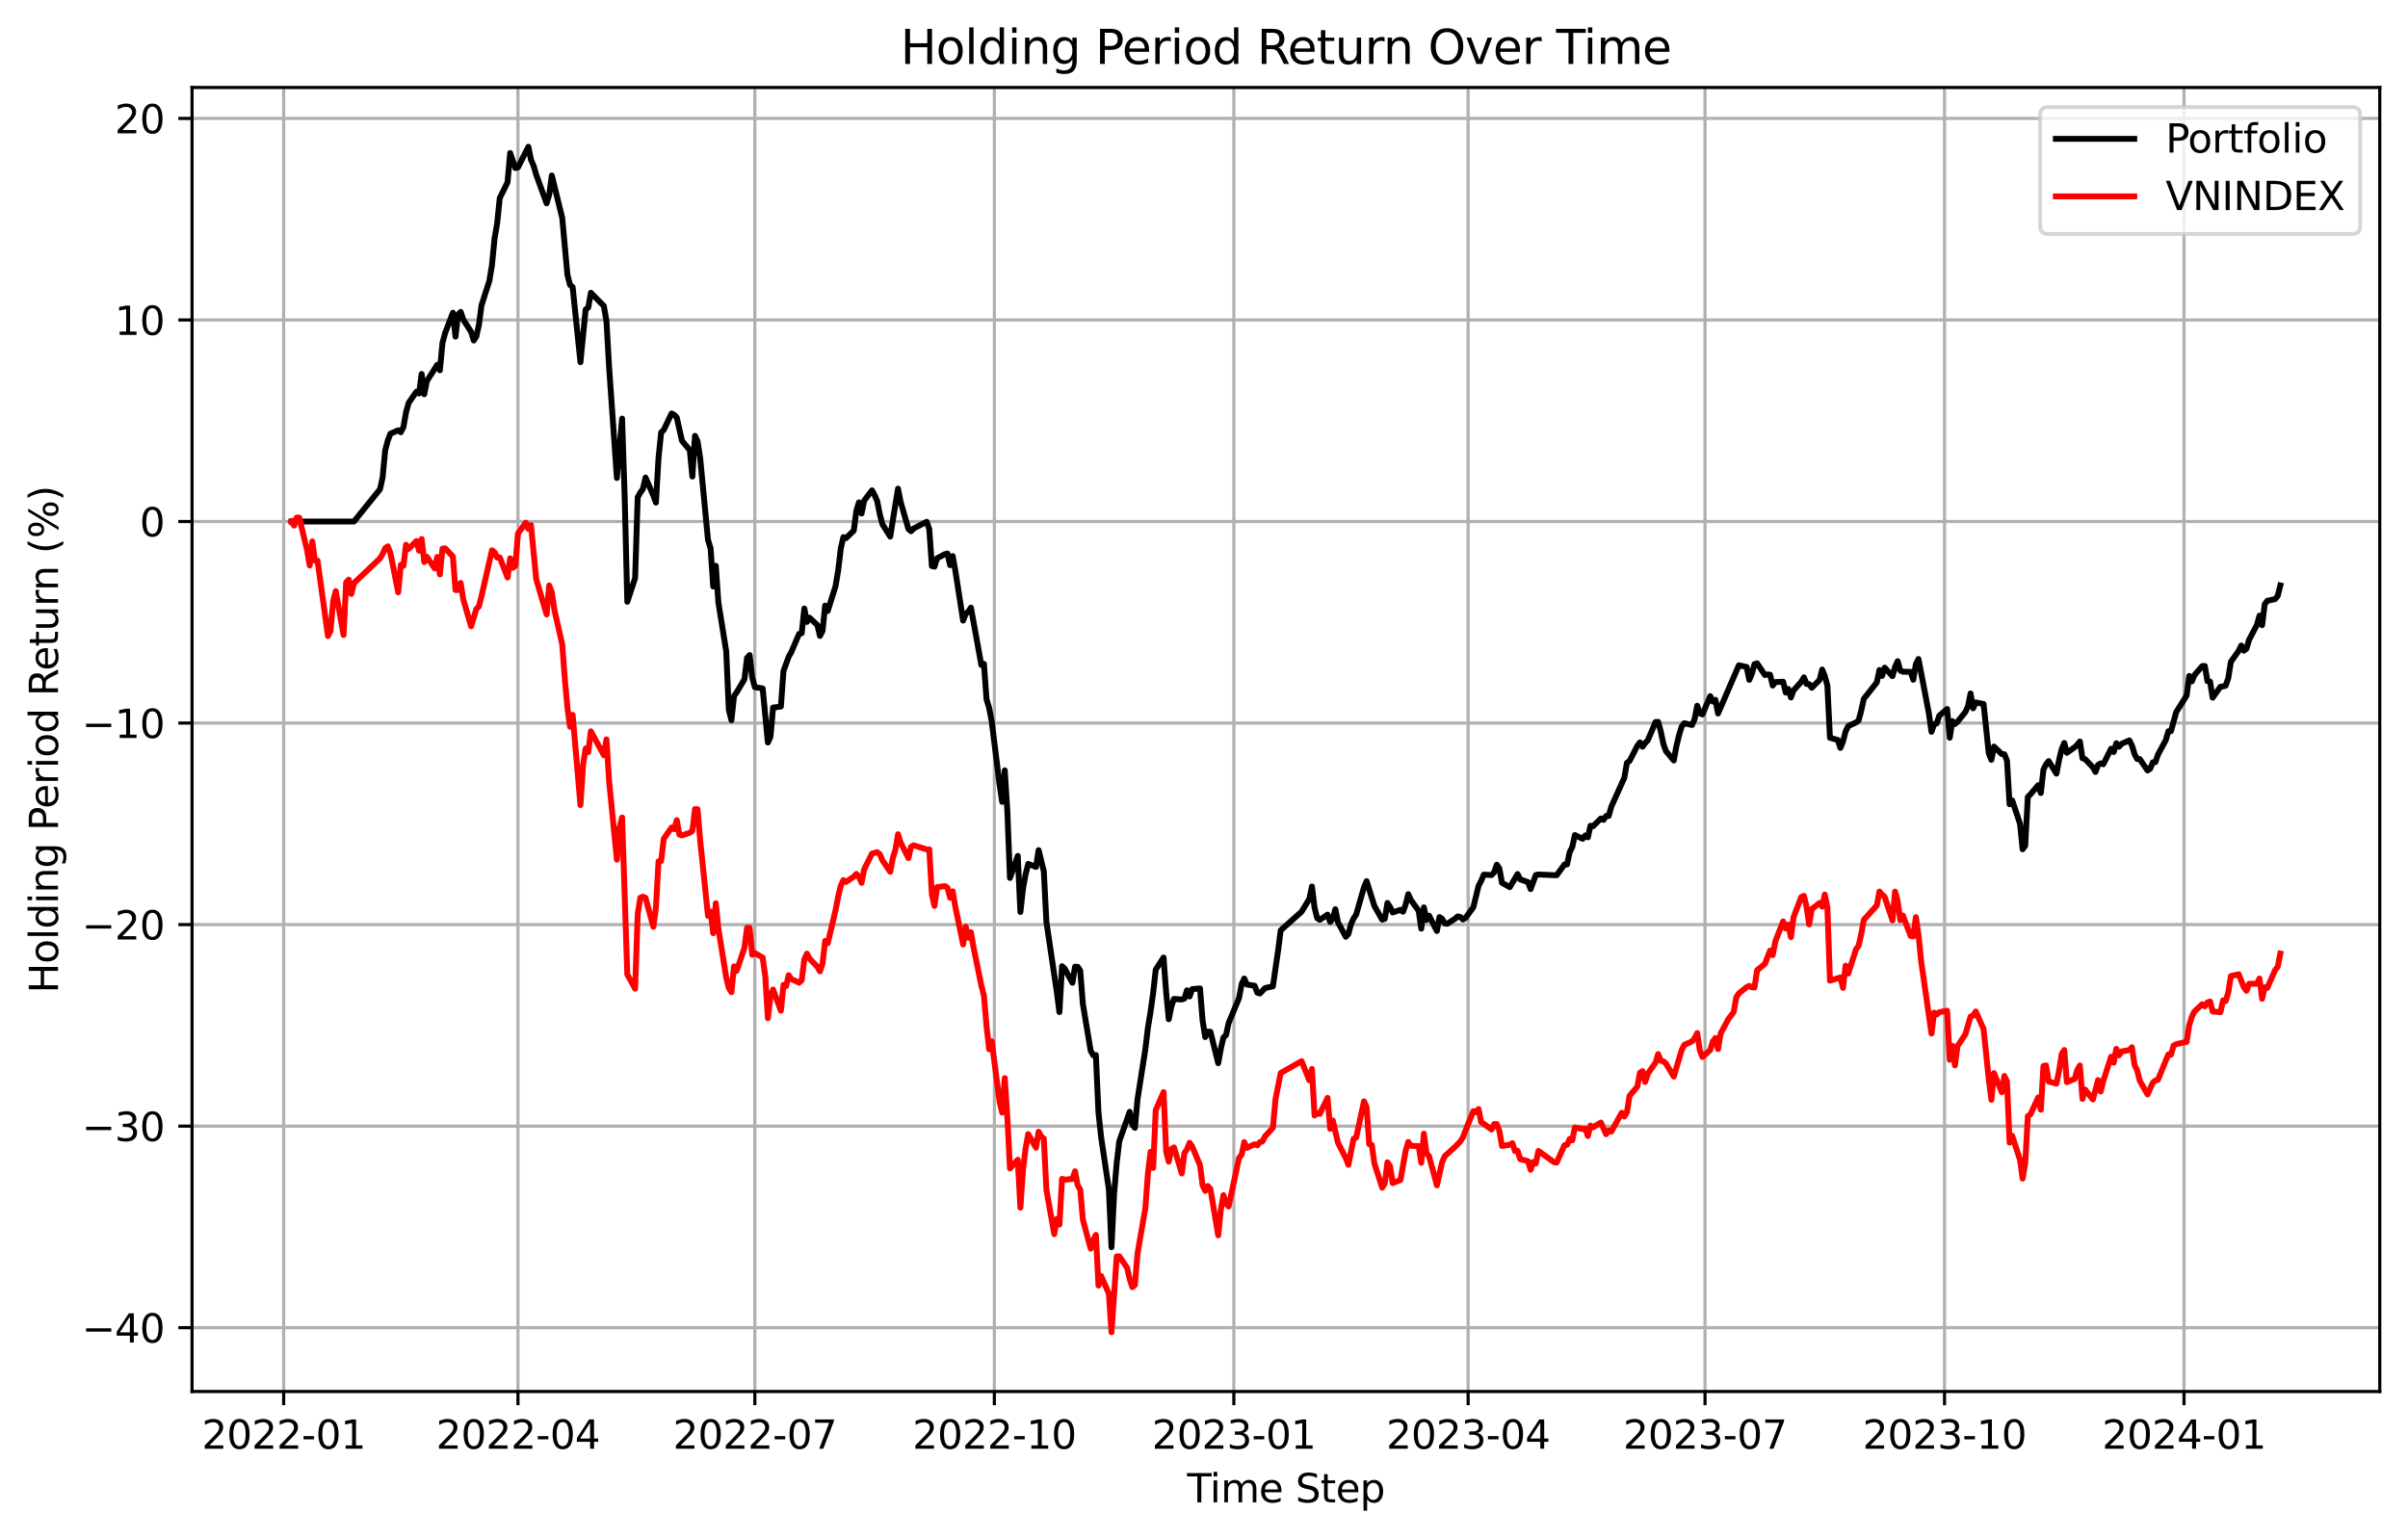 <?xml version="1.0" encoding="utf-8" standalone="no"?>
<!DOCTYPE svg PUBLIC "-//W3C//DTD SVG 1.1//EN"
  "http://www.w3.org/Graphics/SVG/1.1/DTD/svg11.dtd">
<svg xmlns:xlink="http://www.w3.org/1999/xlink" width="614.183pt" height="392.514pt" viewBox="0 0 614.183 392.514" xmlns="http://www.w3.org/2000/svg" version="1.1">
 <defs>
  <style type="text/css">*{stroke-linejoin: round; stroke-linecap: butt}</style>
 </defs>
 <g id="figure_1">
  <g id="patch_1">
   <path d="M 0 392.514 
L 614.183 392.514 
L 614.183 0 
L 0 0 
z
" style="fill: #ffffff"/>
  </g>
  <g id="axes_1">
   <g id="patch_2">
    <path d="M 48.983 354.958 
L 606.983 354.958 
L 606.983 22.318 
L 48.983 22.318 
z
" style="fill: #ffffff"/>
   </g>
   <g id="matplotlib.axis_1">
    <g id="xtick_1">
     <g id="line2d_1">
      <path d="M 72.355 354.958 
L 72.355 22.318 
" clip-path="url(#p352687e201)" style="fill: none; stroke: #b0b0b0; stroke-width: 0.8; stroke-linecap: square"/>
     </g>
     <g id="line2d_2">
      <defs>
       <path id="m3565acdc3b" d="M 0 0 
L 0 3.5 
" style="stroke: #000000; stroke-width: 0.8"/>
      </defs>
      <g>
       <use xlink:href="#m3565acdc3b" x="72.355" y="354.958" style="stroke: #000000; stroke-width: 0.8"/>
      </g>
     </g>
     <g id="text_1">
      <!-- 2022-01 -->
      <g transform="translate(51.463 369.557) scale(0.1 -0.1)">
       <defs>
        <path id="DejaVuSans-32" d="M 1228 531 
L 3431 531 
L 3431 0 
L 469 0 
L 469 531 
Q 828 903 1448 1529 
Q 2069 2156 2228 2338 
Q 2531 2678 2651 2914 
Q 2772 3150 2772 3378 
Q 2772 3750 2511 3984 
Q 2250 4219 1831 4219 
Q 1534 4219 1204 4116 
Q 875 4013 500 3803 
L 500 4441 
Q 881 4594 1212 4672 
Q 1544 4750 1819 4750 
Q 2544 4750 2975 4387 
Q 3406 4025 3406 3419 
Q 3406 3131 3298 2873 
Q 3191 2616 2906 2266 
Q 2828 2175 2409 1742 
Q 1991 1309 1228 531 
z
" transform="scale(0.016)"/>
        <path id="DejaVuSans-30" d="M 2034 4250 
Q 1547 4250 1301 3770 
Q 1056 3291 1056 2328 
Q 1056 1369 1301 889 
Q 1547 409 2034 409 
Q 2525 409 2770 889 
Q 3016 1369 3016 2328 
Q 3016 3291 2770 3770 
Q 2525 4250 2034 4250 
z
M 2034 4750 
Q 2819 4750 3233 4129 
Q 3647 3509 3647 2328 
Q 3647 1150 3233 529 
Q 2819 -91 2034 -91 
Q 1250 -91 836 529 
Q 422 1150 422 2328 
Q 422 3509 836 4129 
Q 1250 4750 2034 4750 
z
" transform="scale(0.016)"/>
        <path id="DejaVuSans-2d" d="M 313 2009 
L 1997 2009 
L 1997 1497 
L 313 1497 
L 313 2009 
z
" transform="scale(0.016)"/>
        <path id="DejaVuSans-31" d="M 794 531 
L 1825 531 
L 1825 4091 
L 703 3866 
L 703 4441 
L 1819 4666 
L 2450 4666 
L 2450 531 
L 3481 531 
L 3481 0 
L 794 0 
L 794 531 
z
" transform="scale(0.016)"/>
       </defs>
       <use xlink:href="#DejaVuSans-32"/>
       <use xlink:href="#DejaVuSans-30" x="63.623"/>
       <use xlink:href="#DejaVuSans-32" x="127.246"/>
       <use xlink:href="#DejaVuSans-32" x="190.869"/>
       <use xlink:href="#DejaVuSans-2d" x="254.492"/>
       <use xlink:href="#DejaVuSans-30" x="290.576"/>
       <use xlink:href="#DejaVuSans-31" x="354.199"/>
      </g>
     </g>
    </g>
    <g id="xtick_2">
     <g id="line2d_3">
      <path d="M 132.112 354.958 
L 132.112 22.318 
" clip-path="url(#p352687e201)" style="fill: none; stroke: #b0b0b0; stroke-width: 0.8; stroke-linecap: square"/>
     </g>
     <g id="line2d_4">
      <g>
       <use xlink:href="#m3565acdc3b" x="132.112" y="354.958" style="stroke: #000000; stroke-width: 0.8"/>
      </g>
     </g>
     <g id="text_2">
      <!-- 2022-04 -->
      <g transform="translate(111.22 369.557) scale(0.1 -0.1)">
       <defs>
        <path id="DejaVuSans-34" d="M 2419 4116 
L 825 1625 
L 2419 1625 
L 2419 4116 
z
M 2253 4666 
L 3047 4666 
L 3047 1625 
L 3713 1625 
L 3713 1100 
L 3047 1100 
L 3047 0 
L 2419 0 
L 2419 1100 
L 313 1100 
L 313 1709 
L 2253 4666 
z
" transform="scale(0.016)"/>
       </defs>
       <use xlink:href="#DejaVuSans-32"/>
       <use xlink:href="#DejaVuSans-30" x="63.623"/>
       <use xlink:href="#DejaVuSans-32" x="127.246"/>
       <use xlink:href="#DejaVuSans-32" x="190.869"/>
       <use xlink:href="#DejaVuSans-2d" x="254.492"/>
       <use xlink:href="#DejaVuSans-30" x="290.576"/>
       <use xlink:href="#DejaVuSans-34" x="354.199"/>
      </g>
     </g>
    </g>
    <g id="xtick_3">
     <g id="line2d_5">
      <path d="M 192.533 354.958 
L 192.533 22.318 
" clip-path="url(#p352687e201)" style="fill: none; stroke: #b0b0b0; stroke-width: 0.8; stroke-linecap: square"/>
     </g>
     <g id="line2d_6">
      <g>
       <use xlink:href="#m3565acdc3b" x="192.533" y="354.958" style="stroke: #000000; stroke-width: 0.8"/>
      </g>
     </g>
     <g id="text_3">
      <!-- 2022-07 -->
      <g transform="translate(171.642 369.557) scale(0.1 -0.1)">
       <defs>
        <path id="DejaVuSans-37" d="M 525 4666 
L 3525 4666 
L 3525 4397 
L 1831 0 
L 1172 0 
L 2766 4134 
L 525 4134 
L 525 4666 
z
" transform="scale(0.016)"/>
       </defs>
       <use xlink:href="#DejaVuSans-32"/>
       <use xlink:href="#DejaVuSans-30" x="63.623"/>
       <use xlink:href="#DejaVuSans-32" x="127.246"/>
       <use xlink:href="#DejaVuSans-32" x="190.869"/>
       <use xlink:href="#DejaVuSans-2d" x="254.492"/>
       <use xlink:href="#DejaVuSans-30" x="290.576"/>
       <use xlink:href="#DejaVuSans-37" x="354.199"/>
      </g>
     </g>
    </g>
    <g id="xtick_4">
     <g id="line2d_7">
      <path d="M 253.618 354.958 
L 253.618 22.318 
" clip-path="url(#p352687e201)" style="fill: none; stroke: #b0b0b0; stroke-width: 0.8; stroke-linecap: square"/>
     </g>
     <g id="line2d_8">
      <g>
       <use xlink:href="#m3565acdc3b" x="253.618" y="354.958" style="stroke: #000000; stroke-width: 0.8"/>
      </g>
     </g>
     <g id="text_4">
      <!-- 2022-10 -->
      <g transform="translate(232.727 369.557) scale(0.1 -0.1)">
       <use xlink:href="#DejaVuSans-32"/>
       <use xlink:href="#DejaVuSans-30" x="63.623"/>
       <use xlink:href="#DejaVuSans-32" x="127.246"/>
       <use xlink:href="#DejaVuSans-32" x="190.869"/>
       <use xlink:href="#DejaVuSans-2d" x="254.492"/>
       <use xlink:href="#DejaVuSans-31" x="290.576"/>
       <use xlink:href="#DejaVuSans-30" x="354.199"/>
      </g>
     </g>
    </g>
    <g id="xtick_5">
     <g id="line2d_9">
      <path d="M 314.703 354.958 
L 314.703 22.318 
" clip-path="url(#p352687e201)" style="fill: none; stroke: #b0b0b0; stroke-width: 0.8; stroke-linecap: square"/>
     </g>
     <g id="line2d_10">
      <g>
       <use xlink:href="#m3565acdc3b" x="314.703" y="354.958" style="stroke: #000000; stroke-width: 0.8"/>
      </g>
     </g>
     <g id="text_5">
      <!-- 2023-01 -->
      <g transform="translate(293.812 369.557) scale(0.1 -0.1)">
       <defs>
        <path id="DejaVuSans-33" d="M 2597 2516 
Q 3050 2419 3304 2112 
Q 3559 1806 3559 1356 
Q 3559 666 3084 287 
Q 2609 -91 1734 -91 
Q 1441 -91 1130 -33 
Q 819 25 488 141 
L 488 750 
Q 750 597 1062 519 
Q 1375 441 1716 441 
Q 2309 441 2620 675 
Q 2931 909 2931 1356 
Q 2931 1769 2642 2001 
Q 2353 2234 1838 2234 
L 1294 2234 
L 1294 2753 
L 1863 2753 
Q 2328 2753 2575 2939 
Q 2822 3125 2822 3475 
Q 2822 3834 2567 4026 
Q 2313 4219 1838 4219 
Q 1578 4219 1281 4162 
Q 984 4106 628 3988 
L 628 4550 
Q 988 4650 1302 4700 
Q 1616 4750 1894 4750 
Q 2613 4750 3031 4423 
Q 3450 4097 3450 3541 
Q 3450 3153 3228 2886 
Q 3006 2619 2597 2516 
z
" transform="scale(0.016)"/>
       </defs>
       <use xlink:href="#DejaVuSans-32"/>
       <use xlink:href="#DejaVuSans-30" x="63.623"/>
       <use xlink:href="#DejaVuSans-32" x="127.246"/>
       <use xlink:href="#DejaVuSans-33" x="190.869"/>
       <use xlink:href="#DejaVuSans-2d" x="254.492"/>
       <use xlink:href="#DejaVuSans-30" x="290.576"/>
       <use xlink:href="#DejaVuSans-31" x="354.199"/>
      </g>
     </g>
    </g>
    <g id="xtick_6">
     <g id="line2d_11">
      <path d="M 374.461 354.958 
L 374.461 22.318 
" clip-path="url(#p352687e201)" style="fill: none; stroke: #b0b0b0; stroke-width: 0.8; stroke-linecap: square"/>
     </g>
     <g id="line2d_12">
      <g>
       <use xlink:href="#m3565acdc3b" x="374.461" y="354.958" style="stroke: #000000; stroke-width: 0.8"/>
      </g>
     </g>
     <g id="text_6">
      <!-- 2023-04 -->
      <g transform="translate(353.569 369.557) scale(0.1 -0.1)">
       <use xlink:href="#DejaVuSans-32"/>
       <use xlink:href="#DejaVuSans-30" x="63.623"/>
       <use xlink:href="#DejaVuSans-32" x="127.246"/>
       <use xlink:href="#DejaVuSans-33" x="190.869"/>
       <use xlink:href="#DejaVuSans-2d" x="254.492"/>
       <use xlink:href="#DejaVuSans-30" x="290.576"/>
       <use xlink:href="#DejaVuSans-34" x="354.199"/>
      </g>
     </g>
    </g>
    <g id="xtick_7">
     <g id="line2d_13">
      <path d="M 434.882 354.958 
L 434.882 22.318 
" clip-path="url(#p352687e201)" style="fill: none; stroke: #b0b0b0; stroke-width: 0.8; stroke-linecap: square"/>
     </g>
     <g id="line2d_14">
      <g>
       <use xlink:href="#m3565acdc3b" x="434.882" y="354.958" style="stroke: #000000; stroke-width: 0.8"/>
      </g>
     </g>
     <g id="text_7">
      <!-- 2023-07 -->
      <g transform="translate(413.991 369.557) scale(0.1 -0.1)">
       <use xlink:href="#DejaVuSans-32"/>
       <use xlink:href="#DejaVuSans-30" x="63.623"/>
       <use xlink:href="#DejaVuSans-32" x="127.246"/>
       <use xlink:href="#DejaVuSans-33" x="190.869"/>
       <use xlink:href="#DejaVuSans-2d" x="254.492"/>
       <use xlink:href="#DejaVuSans-30" x="290.576"/>
       <use xlink:href="#DejaVuSans-37" x="354.199"/>
      </g>
     </g>
    </g>
    <g id="xtick_8">
     <g id="line2d_15">
      <path d="M 495.967 354.958 
L 495.967 22.318 
" clip-path="url(#p352687e201)" style="fill: none; stroke: #b0b0b0; stroke-width: 0.8; stroke-linecap: square"/>
     </g>
     <g id="line2d_16">
      <g>
       <use xlink:href="#m3565acdc3b" x="495.967" y="354.958" style="stroke: #000000; stroke-width: 0.8"/>
      </g>
     </g>
     <g id="text_8">
      <!-- 2023-10 -->
      <g transform="translate(475.076 369.557) scale(0.1 -0.1)">
       <use xlink:href="#DejaVuSans-32"/>
       <use xlink:href="#DejaVuSans-30" x="63.623"/>
       <use xlink:href="#DejaVuSans-32" x="127.246"/>
       <use xlink:href="#DejaVuSans-33" x="190.869"/>
       <use xlink:href="#DejaVuSans-2d" x="254.492"/>
       <use xlink:href="#DejaVuSans-31" x="290.576"/>
       <use xlink:href="#DejaVuSans-30" x="354.199"/>
      </g>
     </g>
    </g>
    <g id="xtick_9">
     <g id="line2d_17">
      <path d="M 557.052 354.958 
L 557.052 22.318 
" clip-path="url(#p352687e201)" style="fill: none; stroke: #b0b0b0; stroke-width: 0.8; stroke-linecap: square"/>
     </g>
     <g id="line2d_18">
      <g>
       <use xlink:href="#m3565acdc3b" x="557.052" y="354.958" style="stroke: #000000; stroke-width: 0.8"/>
      </g>
     </g>
     <g id="text_9">
      <!-- 2024-01 -->
      <g transform="translate(536.161 369.557) scale(0.1 -0.1)">
       <use xlink:href="#DejaVuSans-32"/>
       <use xlink:href="#DejaVuSans-30" x="63.623"/>
       <use xlink:href="#DejaVuSans-32" x="127.246"/>
       <use xlink:href="#DejaVuSans-34" x="190.869"/>
       <use xlink:href="#DejaVuSans-2d" x="254.492"/>
       <use xlink:href="#DejaVuSans-30" x="290.576"/>
       <use xlink:href="#DejaVuSans-31" x="354.199"/>
      </g>
     </g>
    </g>
    <g id="text_10">
     <!-- Time Step -->
     <g transform="translate(302.775 383.235) scale(0.1 -0.1)">
      <defs>
       <path id="DejaVuSans-54" d="M -19 4666 
L 3928 4666 
L 3928 4134 
L 2272 4134 
L 2272 0 
L 1638 0 
L 1638 4134 
L -19 4134 
L -19 4666 
z
" transform="scale(0.016)"/>
       <path id="DejaVuSans-69" d="M 603 3500 
L 1178 3500 
L 1178 0 
L 603 0 
L 603 3500 
z
M 603 4863 
L 1178 4863 
L 1178 4134 
L 603 4134 
L 603 4863 
z
" transform="scale(0.016)"/>
       <path id="DejaVuSans-6d" d="M 3328 2828 
Q 3544 3216 3844 3400 
Q 4144 3584 4550 3584 
Q 5097 3584 5394 3201 
Q 5691 2819 5691 2113 
L 5691 0 
L 5113 0 
L 5113 2094 
Q 5113 2597 4934 2840 
Q 4756 3084 4391 3084 
Q 3944 3084 3684 2787 
Q 3425 2491 3425 1978 
L 3425 0 
L 2847 0 
L 2847 2094 
Q 2847 2600 2669 2842 
Q 2491 3084 2119 3084 
Q 1678 3084 1418 2786 
Q 1159 2488 1159 1978 
L 1159 0 
L 581 0 
L 581 3500 
L 1159 3500 
L 1159 2956 
Q 1356 3278 1631 3431 
Q 1906 3584 2284 3584 
Q 2666 3584 2933 3390 
Q 3200 3197 3328 2828 
z
" transform="scale(0.016)"/>
       <path id="DejaVuSans-65" d="M 3597 1894 
L 3597 1613 
L 953 1613 
Q 991 1019 1311 708 
Q 1631 397 2203 397 
Q 2534 397 2845 478 
Q 3156 559 3463 722 
L 3463 178 
Q 3153 47 2828 -22 
Q 2503 -91 2169 -91 
Q 1331 -91 842 396 
Q 353 884 353 1716 
Q 353 2575 817 3079 
Q 1281 3584 2069 3584 
Q 2775 3584 3186 3129 
Q 3597 2675 3597 1894 
z
M 3022 2063 
Q 3016 2534 2758 2815 
Q 2500 3097 2075 3097 
Q 1594 3097 1305 2825 
Q 1016 2553 972 2059 
L 3022 2063 
z
" transform="scale(0.016)"/>
       <path id="DejaVuSans-20" transform="scale(0.016)"/>
       <path id="DejaVuSans-53" d="M 3425 4513 
L 3425 3897 
Q 3066 4069 2747 4153 
Q 2428 4238 2131 4238 
Q 1616 4238 1336 4038 
Q 1056 3838 1056 3469 
Q 1056 3159 1242 3001 
Q 1428 2844 1947 2747 
L 2328 2669 
Q 3034 2534 3370 2195 
Q 3706 1856 3706 1288 
Q 3706 609 3251 259 
Q 2797 -91 1919 -91 
Q 1588 -91 1214 -16 
Q 841 59 441 206 
L 441 856 
Q 825 641 1194 531 
Q 1563 422 1919 422 
Q 2459 422 2753 634 
Q 3047 847 3047 1241 
Q 3047 1584 2836 1778 
Q 2625 1972 2144 2069 
L 1759 2144 
Q 1053 2284 737 2584 
Q 422 2884 422 3419 
Q 422 4038 858 4394 
Q 1294 4750 2059 4750 
Q 2388 4750 2728 4690 
Q 3069 4631 3425 4513 
z
" transform="scale(0.016)"/>
       <path id="DejaVuSans-74" d="M 1172 4494 
L 1172 3500 
L 2356 3500 
L 2356 3053 
L 1172 3053 
L 1172 1153 
Q 1172 725 1289 603 
Q 1406 481 1766 481 
L 2356 481 
L 2356 0 
L 1766 0 
Q 1100 0 847 248 
Q 594 497 594 1153 
L 594 3053 
L 172 3053 
L 172 3500 
L 594 3500 
L 594 4494 
L 1172 4494 
z
" transform="scale(0.016)"/>
       <path id="DejaVuSans-70" d="M 1159 525 
L 1159 -1331 
L 581 -1331 
L 581 3500 
L 1159 3500 
L 1159 2969 
Q 1341 3281 1617 3432 
Q 1894 3584 2278 3584 
Q 2916 3584 3314 3078 
Q 3713 2572 3713 1747 
Q 3713 922 3314 415 
Q 2916 -91 2278 -91 
Q 1894 -91 1617 61 
Q 1341 213 1159 525 
z
M 3116 1747 
Q 3116 2381 2855 2742 
Q 2594 3103 2138 3103 
Q 1681 3103 1420 2742 
Q 1159 2381 1159 1747 
Q 1159 1113 1420 752 
Q 1681 391 2138 391 
Q 2594 391 2855 752 
Q 3116 1113 3116 1747 
z
" transform="scale(0.016)"/>
      </defs>
      <use xlink:href="#DejaVuSans-54"/>
      <use xlink:href="#DejaVuSans-69" x="57.959"/>
      <use xlink:href="#DejaVuSans-6d" x="85.742"/>
      <use xlink:href="#DejaVuSans-65" x="183.154"/>
      <use xlink:href="#DejaVuSans-20" x="244.678"/>
      <use xlink:href="#DejaVuSans-53" x="276.465"/>
      <use xlink:href="#DejaVuSans-74" x="339.941"/>
      <use xlink:href="#DejaVuSans-65" x="379.15"/>
      <use xlink:href="#DejaVuSans-70" x="440.674"/>
     </g>
    </g>
   </g>
   <g id="matplotlib.axis_2">
    <g id="ytick_1">
     <g id="line2d_19">
      <path d="M 48.983 338.676 
L 606.983 338.676 
" clip-path="url(#p352687e201)" style="fill: none; stroke: #b0b0b0; stroke-width: 0.8; stroke-linecap: square"/>
     </g>
     <g id="line2d_20">
      <defs>
       <path id="md88449ef07" d="M 0 0 
L -3.5 0 
" style="stroke: #000000; stroke-width: 0.8"/>
      </defs>
      <g>
       <use xlink:href="#md88449ef07" x="48.983" y="338.676" style="stroke: #000000; stroke-width: 0.8"/>
      </g>
     </g>
     <g id="text_11">
      <!-- −40 -->
      <g transform="translate(20.878 342.475) scale(0.1 -0.1)">
       <defs>
        <path id="DejaVuSans-2212" d="M 678 2272 
L 4684 2272 
L 4684 1741 
L 678 1741 
L 678 2272 
z
" transform="scale(0.016)"/>
       </defs>
       <use xlink:href="#DejaVuSans-2212"/>
       <use xlink:href="#DejaVuSans-34" x="83.789"/>
       <use xlink:href="#DejaVuSans-30" x="147.412"/>
      </g>
     </g>
    </g>
    <g id="ytick_2">
     <g id="line2d_21">
      <path d="M 48.983 287.266 
L 606.983 287.266 
" clip-path="url(#p352687e201)" style="fill: none; stroke: #b0b0b0; stroke-width: 0.8; stroke-linecap: square"/>
     </g>
     <g id="line2d_22">
      <g>
       <use xlink:href="#md88449ef07" x="48.983" y="287.266" style="stroke: #000000; stroke-width: 0.8"/>
      </g>
     </g>
     <g id="text_12">
      <!-- −30 -->
      <g transform="translate(20.878 291.065) scale(0.1 -0.1)">
       <use xlink:href="#DejaVuSans-2212"/>
       <use xlink:href="#DejaVuSans-33" x="83.789"/>
       <use xlink:href="#DejaVuSans-30" x="147.412"/>
      </g>
     </g>
    </g>
    <g id="ytick_3">
     <g id="line2d_23">
      <path d="M 48.983 235.855 
L 606.983 235.855 
" clip-path="url(#p352687e201)" style="fill: none; stroke: #b0b0b0; stroke-width: 0.8; stroke-linecap: square"/>
     </g>
     <g id="line2d_24">
      <g>
       <use xlink:href="#md88449ef07" x="48.983" y="235.855" style="stroke: #000000; stroke-width: 0.8"/>
      </g>
     </g>
     <g id="text_13">
      <!-- −20 -->
      <g transform="translate(20.878 239.654) scale(0.1 -0.1)">
       <use xlink:href="#DejaVuSans-2212"/>
       <use xlink:href="#DejaVuSans-32" x="83.789"/>
       <use xlink:href="#DejaVuSans-30" x="147.412"/>
      </g>
     </g>
    </g>
    <g id="ytick_4">
     <g id="line2d_25">
      <path d="M 48.983 184.444 
L 606.983 184.444 
" clip-path="url(#p352687e201)" style="fill: none; stroke: #b0b0b0; stroke-width: 0.8; stroke-linecap: square"/>
     </g>
     <g id="line2d_26">
      <g>
       <use xlink:href="#md88449ef07" x="48.983" y="184.444" style="stroke: #000000; stroke-width: 0.8"/>
      </g>
     </g>
     <g id="text_14">
      <!-- −10 -->
      <g transform="translate(20.878 188.244) scale(0.1 -0.1)">
       <use xlink:href="#DejaVuSans-2212"/>
       <use xlink:href="#DejaVuSans-31" x="83.789"/>
       <use xlink:href="#DejaVuSans-30" x="147.412"/>
      </g>
     </g>
    </g>
    <g id="ytick_5">
     <g id="line2d_27">
      <path d="M 48.983 133.034 
L 606.983 133.034 
" clip-path="url(#p352687e201)" style="fill: none; stroke: #b0b0b0; stroke-width: 0.8; stroke-linecap: square"/>
     </g>
     <g id="line2d_28">
      <g>
       <use xlink:href="#md88449ef07" x="48.983" y="133.034" style="stroke: #000000; stroke-width: 0.8"/>
      </g>
     </g>
     <g id="text_15">
      <!-- 0 -->
      <g transform="translate(35.62 136.833) scale(0.1 -0.1)">
       <use xlink:href="#DejaVuSans-30"/>
      </g>
     </g>
    </g>
    <g id="ytick_6">
     <g id="line2d_29">
      <path d="M 48.983 81.623 
L 606.983 81.623 
" clip-path="url(#p352687e201)" style="fill: none; stroke: #b0b0b0; stroke-width: 0.8; stroke-linecap: square"/>
     </g>
     <g id="line2d_30">
      <g>
       <use xlink:href="#md88449ef07" x="48.983" y="81.623" style="stroke: #000000; stroke-width: 0.8"/>
      </g>
     </g>
     <g id="text_16">
      <!-- 10 -->
      <g transform="translate(29.258 85.423) scale(0.1 -0.1)">
       <use xlink:href="#DejaVuSans-31"/>
       <use xlink:href="#DejaVuSans-30" x="63.623"/>
      </g>
     </g>
    </g>
    <g id="ytick_7">
     <g id="line2d_31">
      <path d="M 48.983 30.213 
L 606.983 30.213 
" clip-path="url(#p352687e201)" style="fill: none; stroke: #b0b0b0; stroke-width: 0.8; stroke-linecap: square"/>
     </g>
     <g id="line2d_32">
      <g>
       <use xlink:href="#md88449ef07" x="48.983" y="30.213" style="stroke: #000000; stroke-width: 0.8"/>
      </g>
     </g>
     <g id="text_17">
      <!-- 20 -->
      <g transform="translate(29.258 34.012) scale(0.1 -0.1)">
       <use xlink:href="#DejaVuSans-32"/>
       <use xlink:href="#DejaVuSans-30" x="63.623"/>
      </g>
     </g>
    </g>
    <g id="text_18">
     <!-- Holding Period Return (%) -->
     <g transform="translate(14.798 253.352) rotate(-90) scale(0.1 -0.1)">
      <defs>
       <path id="DejaVuSans-48" d="M 628 4666 
L 1259 4666 
L 1259 2753 
L 3553 2753 
L 3553 4666 
L 4184 4666 
L 4184 0 
L 3553 0 
L 3553 2222 
L 1259 2222 
L 1259 0 
L 628 0 
L 628 4666 
z
" transform="scale(0.016)"/>
       <path id="DejaVuSans-6f" d="M 1959 3097 
Q 1497 3097 1228 2736 
Q 959 2375 959 1747 
Q 959 1119 1226 758 
Q 1494 397 1959 397 
Q 2419 397 2687 759 
Q 2956 1122 2956 1747 
Q 2956 2369 2687 2733 
Q 2419 3097 1959 3097 
z
M 1959 3584 
Q 2709 3584 3137 3096 
Q 3566 2609 3566 1747 
Q 3566 888 3137 398 
Q 2709 -91 1959 -91 
Q 1206 -91 779 398 
Q 353 888 353 1747 
Q 353 2609 779 3096 
Q 1206 3584 1959 3584 
z
" transform="scale(0.016)"/>
       <path id="DejaVuSans-6c" d="M 603 4863 
L 1178 4863 
L 1178 0 
L 603 0 
L 603 4863 
z
" transform="scale(0.016)"/>
       <path id="DejaVuSans-64" d="M 2906 2969 
L 2906 4863 
L 3481 4863 
L 3481 0 
L 2906 0 
L 2906 525 
Q 2725 213 2448 61 
Q 2172 -91 1784 -91 
Q 1150 -91 751 415 
Q 353 922 353 1747 
Q 353 2572 751 3078 
Q 1150 3584 1784 3584 
Q 2172 3584 2448 3432 
Q 2725 3281 2906 2969 
z
M 947 1747 
Q 947 1113 1208 752 
Q 1469 391 1925 391 
Q 2381 391 2643 752 
Q 2906 1113 2906 1747 
Q 2906 2381 2643 2742 
Q 2381 3103 1925 3103 
Q 1469 3103 1208 2742 
Q 947 2381 947 1747 
z
" transform="scale(0.016)"/>
       <path id="DejaVuSans-6e" d="M 3513 2113 
L 3513 0 
L 2938 0 
L 2938 2094 
Q 2938 2591 2744 2837 
Q 2550 3084 2163 3084 
Q 1697 3084 1428 2787 
Q 1159 2491 1159 1978 
L 1159 0 
L 581 0 
L 581 3500 
L 1159 3500 
L 1159 2956 
Q 1366 3272 1645 3428 
Q 1925 3584 2291 3584 
Q 2894 3584 3203 3211 
Q 3513 2838 3513 2113 
z
" transform="scale(0.016)"/>
       <path id="DejaVuSans-67" d="M 2906 1791 
Q 2906 2416 2648 2759 
Q 2391 3103 1925 3103 
Q 1463 3103 1205 2759 
Q 947 2416 947 1791 
Q 947 1169 1205 825 
Q 1463 481 1925 481 
Q 2391 481 2648 825 
Q 2906 1169 2906 1791 
z
M 3481 434 
Q 3481 -459 3084 -895 
Q 2688 -1331 1869 -1331 
Q 1566 -1331 1297 -1286 
Q 1028 -1241 775 -1147 
L 775 -588 
Q 1028 -725 1275 -790 
Q 1522 -856 1778 -856 
Q 2344 -856 2625 -561 
Q 2906 -266 2906 331 
L 2906 616 
Q 2728 306 2450 153 
Q 2172 0 1784 0 
Q 1141 0 747 490 
Q 353 981 353 1791 
Q 353 2603 747 3093 
Q 1141 3584 1784 3584 
Q 2172 3584 2450 3431 
Q 2728 3278 2906 2969 
L 2906 3500 
L 3481 3500 
L 3481 434 
z
" transform="scale(0.016)"/>
       <path id="DejaVuSans-50" d="M 1259 4147 
L 1259 2394 
L 2053 2394 
Q 2494 2394 2734 2622 
Q 2975 2850 2975 3272 
Q 2975 3691 2734 3919 
Q 2494 4147 2053 4147 
L 1259 4147 
z
M 628 4666 
L 2053 4666 
Q 2838 4666 3239 4311 
Q 3641 3956 3641 3272 
Q 3641 2581 3239 2228 
Q 2838 1875 2053 1875 
L 1259 1875 
L 1259 0 
L 628 0 
L 628 4666 
z
" transform="scale(0.016)"/>
       <path id="DejaVuSans-72" d="M 2631 2963 
Q 2534 3019 2420 3045 
Q 2306 3072 2169 3072 
Q 1681 3072 1420 2755 
Q 1159 2438 1159 1844 
L 1159 0 
L 581 0 
L 581 3500 
L 1159 3500 
L 1159 2956 
Q 1341 3275 1631 3429 
Q 1922 3584 2338 3584 
Q 2397 3584 2469 3576 
Q 2541 3569 2628 3553 
L 2631 2963 
z
" transform="scale(0.016)"/>
       <path id="DejaVuSans-52" d="M 2841 2188 
Q 3044 2119 3236 1894 
Q 3428 1669 3622 1275 
L 4263 0 
L 3584 0 
L 2988 1197 
Q 2756 1666 2539 1819 
Q 2322 1972 1947 1972 
L 1259 1972 
L 1259 0 
L 628 0 
L 628 4666 
L 2053 4666 
Q 2853 4666 3247 4331 
Q 3641 3997 3641 3322 
Q 3641 2881 3436 2590 
Q 3231 2300 2841 2188 
z
M 1259 4147 
L 1259 2491 
L 2053 2491 
Q 2509 2491 2742 2702 
Q 2975 2913 2975 3322 
Q 2975 3731 2742 3939 
Q 2509 4147 2053 4147 
L 1259 4147 
z
" transform="scale(0.016)"/>
       <path id="DejaVuSans-75" d="M 544 1381 
L 544 3500 
L 1119 3500 
L 1119 1403 
Q 1119 906 1312 657 
Q 1506 409 1894 409 
Q 2359 409 2629 706 
Q 2900 1003 2900 1516 
L 2900 3500 
L 3475 3500 
L 3475 0 
L 2900 0 
L 2900 538 
Q 2691 219 2414 64 
Q 2138 -91 1772 -91 
Q 1169 -91 856 284 
Q 544 659 544 1381 
z
M 1991 3584 
L 1991 3584 
z
" transform="scale(0.016)"/>
       <path id="DejaVuSans-28" d="M 1984 4856 
Q 1566 4138 1362 3434 
Q 1159 2731 1159 2009 
Q 1159 1288 1364 580 
Q 1569 -128 1984 -844 
L 1484 -844 
Q 1016 -109 783 600 
Q 550 1309 550 2009 
Q 550 2706 781 3412 
Q 1013 4119 1484 4856 
L 1984 4856 
z
" transform="scale(0.016)"/>
       <path id="DejaVuSans-25" d="M 4653 2053 
Q 4381 2053 4226 1822 
Q 4072 1591 4072 1178 
Q 4072 772 4226 539 
Q 4381 306 4653 306 
Q 4919 306 5073 539 
Q 5228 772 5228 1178 
Q 5228 1588 5073 1820 
Q 4919 2053 4653 2053 
z
M 4653 2450 
Q 5147 2450 5437 2106 
Q 5728 1763 5728 1178 
Q 5728 594 5436 251 
Q 5144 -91 4653 -91 
Q 4153 -91 3862 251 
Q 3572 594 3572 1178 
Q 3572 1766 3864 2108 
Q 4156 2450 4653 2450 
z
M 1428 4353 
Q 1159 4353 1004 4120 
Q 850 3888 850 3481 
Q 850 3069 1003 2837 
Q 1156 2606 1428 2606 
Q 1700 2606 1854 2837 
Q 2009 3069 2009 3481 
Q 2009 3884 1853 4118 
Q 1697 4353 1428 4353 
z
M 4250 4750 
L 4750 4750 
L 1831 -91 
L 1331 -91 
L 4250 4750 
z
M 1428 4750 
Q 1922 4750 2215 4408 
Q 2509 4066 2509 3481 
Q 2509 2891 2217 2550 
Q 1925 2209 1428 2209 
Q 931 2209 642 2551 
Q 353 2894 353 3481 
Q 353 4063 643 4406 
Q 934 4750 1428 4750 
z
" transform="scale(0.016)"/>
       <path id="DejaVuSans-29" d="M 513 4856 
L 1013 4856 
Q 1481 4119 1714 3412 
Q 1947 2706 1947 2009 
Q 1947 1309 1714 600 
Q 1481 -109 1013 -844 
L 513 -844 
Q 928 -128 1133 580 
Q 1338 1288 1338 2009 
Q 1338 2731 1133 3434 
Q 928 4138 513 4856 
z
" transform="scale(0.016)"/>
      </defs>
      <use xlink:href="#DejaVuSans-48"/>
      <use xlink:href="#DejaVuSans-6f" x="75.195"/>
      <use xlink:href="#DejaVuSans-6c" x="136.377"/>
      <use xlink:href="#DejaVuSans-64" x="164.16"/>
      <use xlink:href="#DejaVuSans-69" x="227.637"/>
      <use xlink:href="#DejaVuSans-6e" x="255.42"/>
      <use xlink:href="#DejaVuSans-67" x="318.799"/>
      <use xlink:href="#DejaVuSans-20" x="382.275"/>
      <use xlink:href="#DejaVuSans-50" x="414.062"/>
      <use xlink:href="#DejaVuSans-65" x="470.74"/>
      <use xlink:href="#DejaVuSans-72" x="532.264"/>
      <use xlink:href="#DejaVuSans-69" x="573.377"/>
      <use xlink:href="#DejaVuSans-6f" x="601.16"/>
      <use xlink:href="#DejaVuSans-64" x="662.342"/>
      <use xlink:href="#DejaVuSans-20" x="725.818"/>
      <use xlink:href="#DejaVuSans-52" x="757.605"/>
      <use xlink:href="#DejaVuSans-65" x="822.588"/>
      <use xlink:href="#DejaVuSans-74" x="884.111"/>
      <use xlink:href="#DejaVuSans-75" x="923.32"/>
      <use xlink:href="#DejaVuSans-72" x="986.699"/>
      <use xlink:href="#DejaVuSans-6e" x="1026.062"/>
      <use xlink:href="#DejaVuSans-20" x="1089.441"/>
      <use xlink:href="#DejaVuSans-28" x="1121.229"/>
      <use xlink:href="#DejaVuSans-25" x="1160.242"/>
      <use xlink:href="#DejaVuSans-29" x="1255.262"/>
     </g>
    </g>
   </g>
   <g id="line2d_33">
    <path d="M 74.346 133.034 
L 90.282 133.034 
L 96.921 124.8 
L 97.585 121.819 
L 98.249 114.87 
L 98.913 112.367 
L 99.577 110.63 
L 101.569 109.767 
L 102.233 110.261 
L 102.897 108.934 
L 103.561 105.223 
L 104.225 102.789 
L 106.217 99.909 
L 106.881 100.379 
L 107.545 95.401 
L 108.209 100.567 
L 108.873 97.202 
L 111.529 93.056 
L 112.193 94.459 
L 112.857 87.517 
L 113.521 84.992 
L 115.513 79.773 
L 116.177 85.877 
L 116.84 80.223 
L 117.504 79.557 
L 118.168 81.544 
L 120.16 84.641 
L 120.824 86.864 
L 121.488 85.853 
L 122.152 82.87 
L 122.816 77.877 
L 124.808 71.676 
L 125.472 67.717 
L 126.136 60.894 
L 126.8 57.011 
L 127.464 50.539 
L 129.456 46.484 
L 130.12 39.031 
L 131.448 42.863 
L 132.112 42.7 
L 134.768 37.438 
L 135.432 40.763 
L 136.096 42.271 
L 136.76 44.55 
L 139.415 51.863 
L 140.079 49.686 
L 140.743 44.759 
L 143.399 55.583 
L 144.727 70.097 
L 145.391 72.678 
L 146.055 73.218 
L 148.047 92.398 
L 149.375 78.943 
L 150.039 78.468 
L 150.703 74.679 
L 154.023 78.062 
L 154.687 81.941 
L 155.351 93.555 
L 157.343 121.932 
L 158.671 106.784 
L 159.335 126.937 
L 159.999 153.508 
L 161.99 147.455 
L 162.654 126.836 
L 163.318 125.667 
L 163.982 124.74 
L 164.646 121.817 
L 166.638 126.386 
L 167.302 128.213 
L 167.966 116.726 
L 168.63 110.31 
L 169.294 109.678 
L 171.286 105.476 
L 171.95 105.802 
L 172.614 106.499 
L 173.942 112.446 
L 175.934 114.82 
L 176.598 121.557 
L 177.262 111.179 
L 177.926 112.579 
L 178.59 116.89 
L 180.582 137.727 
L 181.246 139.897 
L 181.91 149.619 
L 182.573 144.336 
L 183.237 153.728 
L 185.229 166.145 
L 185.893 181.068 
L 186.557 183.723 
L 187.221 177.55 
L 187.885 176.617 
L 189.877 173.278 
L 190.541 167.827 
L 191.205 167.093 
L 191.869 172.85 
L 192.533 175.302 
L 194.525 175.612 
L 195.853 189.409 
L 196.517 187.942 
L 197.181 180.496 
L 199.173 180.235 
L 199.837 171.185 
L 201.165 167.506 
L 201.829 166.353 
L 203.821 161.687 
L 204.484 161.517 
L 205.148 155.228 
L 205.812 158.645 
L 206.476 157.569 
L 208.468 159.455 
L 209.132 162.223 
L 209.796 160.968 
L 210.46 154.483 
L 211.124 155.85 
L 213.116 149.526 
L 213.78 145.532 
L 214.444 139.948 
L 215.108 137.014 
L 215.772 137.284 
L 217.764 135.349 
L 218.428 130.275 
L 219.092 128.154 
L 219.756 130.996 
L 220.42 127.695 
L 222.412 125.078 
L 223.076 126.31 
L 223.74 127.849 
L 224.404 131.188 
L 225.068 133.732 
L 227.059 136.887 
L 228.387 128.629 
L 229.051 124.651 
L 229.715 128.041 
L 231.707 134.942 
L 232.371 135.514 
L 233.035 134.814 
L 236.355 133.099 
L 237.019 134.961 
L 237.683 144.39 
L 238.347 144.545 
L 239.011 142.426 
L 241.003 141.356 
L 241.667 141.209 
L 242.331 144.177 
L 242.995 141.855 
L 243.659 145.509 
L 245.651 158.309 
L 246.315 156.562 
L 246.979 156.048 
L 247.642 154.998 
L 250.298 169.626 
L 250.962 169.357 
L 251.626 178.378 
L 252.29 180.555 
L 252.954 184.07 
L 254.946 200.125 
L 255.61 204.546 
L 256.274 196.514 
L 256.938 206.979 
L 257.602 223.959 
L 259.594 218.335 
L 260.258 232.654 
L 260.922 226.707 
L 261.586 223.047 
L 262.25 220.372 
L 264.242 221.149 
L 264.906 216.867 
L 266.234 222.252 
L 266.898 235.186 
L 269.553 253.077 
L 270.217 258.182 
L 270.881 246.465 
L 271.545 247.08 
L 273.537 250.705 
L 274.201 246.596 
L 274.865 246.625 
L 275.529 247.612 
L 276.193 256.071 
L 278.185 268.045 
L 278.849 269.193 
L 279.513 269.129 
L 280.177 283.775 
L 280.841 290.002 
L 282.833 303.419 
L 283.497 318.159 
L 284.161 304.521 
L 284.825 296.684 
L 285.489 291.108 
L 288.145 283.617 
L 288.809 286.922 
L 289.473 287.699 
L 290.137 280.384 
L 292.128 267.693 
L 292.792 262.144 
L 293.456 258.122 
L 294.12 253.291 
L 294.784 247.338 
L 296.776 244.263 
L 297.44 253.166 
L 298.104 259.993 
L 298.768 256.714 
L 299.432 254.812 
L 301.424 254.964 
L 302.088 254.73 
L 302.752 252.618 
L 303.416 254.198 
L 304.08 252.324 
L 306.072 252.146 
L 306.736 260.341 
L 307.4 264.556 
L 308.064 263.158 
L 308.728 263.197 
L 310.72 271.213 
L 311.384 267.501 
L 312.048 264.667 
L 312.712 264.021 
L 313.375 260.966 
L 316.031 254.572 
L 316.695 251.039 
L 317.359 249.615 
L 318.023 251.147 
L 320.015 251.46 
L 320.679 253.219 
L 321.343 253.437 
L 322.671 252.047 
L 324.663 251.6 
L 325.991 242.515 
L 326.655 237.315 
L 331.967 232.574 
L 333.959 229.307 
L 334.623 226.13 
L 335.286 231.535 
L 335.95 234.189 
L 336.614 234.64 
L 338.606 233.313 
L 339.27 235.177 
L 339.934 234.366 
L 340.598 231.933 
L 341.262 235.278 
L 343.254 238.964 
L 343.918 238.269 
L 344.582 235.732 
L 345.246 234.296 
L 345.91 233.277 
L 347.902 226.332 
L 348.566 224.778 
L 350.558 231.123 
L 352.55 234.602 
L 353.214 234.355 
L 353.878 230.328 
L 354.542 231.358 
L 355.206 232.76 
L 357.197 232.091 
L 357.861 232.571 
L 358.525 230.732 
L 359.189 228.097 
L 359.853 229.569 
L 361.845 232.351 
L 362.509 236.892 
L 363.173 231.464 
L 363.837 234.679 
L 364.501 233.579 
L 366.493 237.497 
L 367.157 233.94 
L 367.821 234.382 
L 368.485 235.56 
L 369.149 235.638 
L 371.141 234.347 
L 371.805 233.765 
L 372.469 233.914 
L 373.133 234.554 
L 373.797 234.154 
L 375.789 231.423 
L 377.117 225.974 
L 377.781 224.724 
L 378.444 223.115 
L 380.436 223.215 
L 381.1 222.526 
L 381.764 220.571 
L 382.428 221.52 
L 383.092 225.197 
L 385.084 226.309 
L 387.076 222.961 
L 387.74 224.324 
L 389.732 225.031 
L 390.396 226.805 
L 391.724 223.208 
L 392.388 223.078 
L 397.036 223.277 
L 399.028 220.538 
L 399.692 220.507 
L 400.355 217.406 
L 401.019 216.073 
L 401.683 213.007 
L 403.675 213.977 
L 404.339 213.11 
L 405.003 213.585 
L 405.667 210.644 
L 406.331 210.754 
L 408.323 208.781 
L 408.987 209.145 
L 409.651 208.144 
L 410.315 208.148 
L 410.979 205.775 
L 414.299 198.415 
L 414.963 194.582 
L 415.627 194.127 
L 417.619 190.252 
L 418.283 189.376 
L 418.947 190.482 
L 419.611 189.539 
L 420.275 188.873 
L 422.266 184.181 
L 422.93 184.146 
L 423.594 186.556 
L 424.258 189.749 
L 424.922 191.593 
L 426.914 193.996 
L 427.578 190.361 
L 428.242 187.613 
L 428.906 185.378 
L 429.57 184.483 
L 431.562 184.943 
L 432.226 183.447 
L 432.89 180.028 
L 433.554 181.984 
L 434.218 182.249 
L 436.21 177.579 
L 436.874 178.956 
L 437.538 178.519 
L 438.202 182.008 
L 443.514 169.704 
L 445.505 170.146 
L 446.169 173.428 
L 446.833 171.863 
L 447.497 169.423 
L 448.161 169.208 
L 450.153 172.194 
L 450.817 172.038 
L 451.481 172.122 
L 452.145 174.882 
L 452.809 173.995 
L 454.801 173.897 
L 455.465 176.663 
L 456.129 175.749 
L 456.793 177.915 
L 457.457 176.128 
L 459.449 173.899 
L 460.113 172.785 
L 460.777 174.474 
L 461.441 174.515 
L 462.105 175.446 
L 464.097 173.448 
L 464.761 170.793 
L 465.425 172.449 
L 466.088 174.869 
L 466.752 188.211 
L 468.744 188.755 
L 469.408 190.79 
L 470.072 189.162 
L 470.736 186.604 
L 471.4 185.231 
L 473.392 184.29 
L 474.056 183.774 
L 474.72 181.279 
L 475.384 178.269 
L 478.704 174.069 
L 479.368 170.924 
L 480.032 172.437 
L 480.696 170.315 
L 482.688 172.481 
L 483.352 170.113 
L 484.016 168.667 
L 484.68 171.05 
L 485.344 171.349 
L 487.336 171.39 
L 487.999 173.401 
L 488.663 169.405 
L 489.327 168.105 
L 491.983 181.991 
L 492.647 186.674 
L 493.311 184.727 
L 493.975 184.533 
L 494.639 182.554 
L 496.631 180.856 
L 497.295 188.194 
L 497.959 183.956 
L 498.623 184.708 
L 499.287 184.116 
L 501.279 181.636 
L 501.943 180.178 
L 502.607 176.9 
L 503.271 180.687 
L 503.935 179.187 
L 505.927 179.575 
L 507.255 192.156 
L 507.919 193.824 
L 508.583 190.448 
L 510.574 192.357 
L 511.238 192.397 
L 511.902 194.041 
L 512.566 205.155 
L 513.23 204.178 
L 515.222 210.11 
L 515.886 216.646 
L 516.55 215.741 
L 517.214 203.301 
L 517.878 202.639 
L 519.87 200.275 
L 520.534 202.294 
L 521.198 196.315 
L 521.862 194.984 
L 522.526 194.142 
L 524.518 197.355 
L 525.182 193.874 
L 525.846 191.134 
L 526.51 189.518 
L 527.174 192.028 
L 529.166 190.625 
L 529.83 189.967 
L 530.494 189.149 
L 531.157 193.427 
L 531.821 193.635 
L 533.813 195.736 
L 534.477 196.915 
L 535.141 195.095 
L 535.805 194.725 
L 536.469 194.956 
L 538.461 190.984 
L 539.125 191.829 
L 539.789 189.588 
L 540.453 190.492 
L 541.117 189.754 
L 543.109 188.866 
L 543.773 190.149 
L 544.437 192.35 
L 545.101 193.613 
L 545.765 193.625 
L 547.757 196.55 
L 548.421 196.084 
L 549.085 194.458 
L 549.749 194.421 
L 550.413 192.493 
L 552.405 188.802 
L 553.068 186.53 
L 553.732 186.5 
L 555.06 181.653 
L 557.716 177.441 
L 558.38 172.435 
L 559.044 173.813 
L 559.708 172.228 
L 561.7 169.919 
L 562.364 169.879 
L 563.028 173.756 
L 563.692 173.879 
L 564.356 177.978 
L 566.348 175.177 
L 567.012 175.106 
L 567.676 174.898 
L 568.34 172.996 
L 569.004 168.828 
L 570.996 166.021 
L 571.66 164.669 
L 572.324 165.983 
L 572.988 165.462 
L 573.652 163.209 
L 575.643 159.411 
L 576.307 157.037 
L 576.971 159.48 
L 577.635 154.139 
L 578.299 153.256 
L 580.291 152.824 
L 580.955 151.991 
L 581.619 149.336 
L 581.619 149.336 
" clip-path="url(#p352687e201)" style="fill: none; stroke: #000000; stroke-width: 1.5; stroke-linecap: square"/>
   </g>
   <g id="line2d_34">
    <path d="M 74.346 133.034 
L 75.01 134.072 
L 75.674 132.026 
L 76.338 132.057 
L 78.33 140.404 
L 78.994 144.246 
L 79.658 138.112 
L 80.322 142.985 
L 80.986 142.995 
L 83.642 162.231 
L 84.306 160.933 
L 84.97 153.348 
L 85.634 150.79 
L 87.626 161.971 
L 88.29 148.535 
L 88.954 147.861 
L 89.618 151.508 
L 90.282 148.744 
L 96.921 142.443 
L 97.585 141.32 
L 98.249 139.841 
L 98.913 139.366 
L 99.577 141.078 
L 101.569 151.103 
L 102.233 144.097 
L 102.897 144.316 
L 103.561 138.962 
L 104.225 140.023 
L 106.217 138.001 
L 106.881 140.485 
L 107.545 137.509 
L 108.209 143.39 
L 108.873 142.028 
L 110.865 144.98 
L 111.529 142.065 
L 112.193 146.534 
L 112.857 139.969 
L 113.521 139.858 
L 115.513 141.974 
L 116.177 150.514 
L 116.84 150.503 
L 117.504 148.704 
L 118.168 152.93 
L 120.16 159.767 
L 121.488 155.359 
L 122.152 154.682 
L 122.816 152.067 
L 125.472 140.38 
L 126.136 140.866 
L 126.8 142.24 
L 127.464 142.16 
L 129.456 147.322 
L 130.12 142.409 
L 130.784 144.852 
L 131.448 144.299 
L 132.112 136.114 
L 134.104 133.33 
L 134.768 134.904 
L 135.432 133.937 
L 136.76 147.72 
L 139.415 156.734 
L 140.079 149.337 
L 140.743 151.049 
L 141.407 155.619 
L 143.399 164.367 
L 144.063 173.18 
L 144.727 180.502 
L 145.391 185.392 
L 146.055 182.352 
L 148.047 205.372 
L 148.711 195.121 
L 149.375 190.932 
L 150.039 191.869 
L 150.703 186.541 
L 154.023 192.647 
L 154.687 188.604 
L 155.351 199.192 
L 157.343 219.29 
L 158.007 211.222 
L 158.671 208.537 
L 159.999 248.558 
L 161.99 252.204 
L 162.654 233.191 
L 163.318 229.015 
L 163.982 228.719 
L 164.646 229.032 
L 166.638 236.412 
L 167.302 231.502 
L 167.966 219.691 
L 168.63 219.644 
L 169.294 213.955 
L 171.286 211.101 
L 171.95 211.519 
L 172.614 209.214 
L 173.278 212.887 
L 173.942 213.103 
L 175.934 212.419 
L 176.598 211.967 
L 177.262 206.387 
L 177.926 206.424 
L 178.59 214.417 
L 180.582 233.639 
L 181.246 232.537 
L 181.91 238.057 
L 182.573 230.407 
L 183.237 236.921 
L 185.229 249.356 
L 185.893 252.029 
L 186.557 253.107 
L 187.221 246.499 
L 187.885 247.644 
L 189.877 241.801 
L 190.541 236.652 
L 191.205 236.655 
L 191.869 243.56 
L 192.533 243.122 
L 194.525 244.258 
L 195.189 249.056 
L 195.853 259.732 
L 196.517 254.047 
L 197.181 252.419 
L 199.173 257.818 
L 199.837 251.237 
L 200.501 251.54 
L 201.165 248.76 
L 201.829 249.744 
L 203.821 250.674 
L 204.484 250.054 
L 205.148 244.726 
L 205.812 243.267 
L 206.476 244.517 
L 208.468 246.627 
L 209.132 247.782 
L 209.796 245.771 
L 210.46 240.015 
L 211.124 240.618 
L 213.116 232.187 
L 213.78 228.726 
L 214.444 225.983 
L 215.108 224.503 
L 215.772 224.978 
L 217.764 223.627 
L 218.428 222.919 
L 219.092 223.711 
L 219.756 225.204 
L 220.42 221.747 
L 222.412 217.747 
L 223.74 217.383 
L 224.404 217.928 
L 225.068 219.438 
L 227.059 222.387 
L 227.723 218.889 
L 228.387 216.749 
L 229.051 212.8 
L 229.715 214.926 
L 231.707 218.892 
L 232.371 215.998 
L 233.035 215.62 
L 236.355 216.685 
L 237.019 216.668 
L 237.683 228.203 
L 238.347 231.091 
L 239.011 226.313 
L 241.003 226.03 
L 241.667 226.441 
L 242.331 229.012 
L 242.995 227.364 
L 243.659 231.283 
L 245.651 240.921 
L 246.315 236.372 
L 246.979 239.196 
L 247.642 237.797 
L 248.306 241.646 
L 250.298 251.395 
L 250.962 254.027 
L 251.626 261.751 
L 252.29 267.665 
L 252.954 265.629 
L 254.946 281.02 
L 255.61 283.817 
L 256.274 275.015 
L 256.938 285.037 
L 257.602 298.048 
L 259.594 295.834 
L 260.258 308.06 
L 260.922 298.419 
L 261.586 292.966 
L 262.25 289.306 
L 264.242 292.767 
L 264.906 288.696 
L 265.57 289.906 
L 266.234 290.452 
L 266.898 303.47 
L 268.89 314.817 
L 269.553 310.924 
L 270.217 312.387 
L 270.881 300.71 
L 271.545 300.929 
L 273.537 300.734 
L 274.201 298.776 
L 274.865 302.334 
L 275.529 303.473 
L 276.193 311.11 
L 278.185 318.51 
L 278.849 316.333 
L 279.513 315.005 
L 280.177 327.929 
L 280.841 325.472 
L 282.833 330.018 
L 283.497 339.838 
L 284.825 320.508 
L 285.489 320.485 
L 287.481 323.41 
L 288.145 326.284 
L 288.809 328.347 
L 289.473 327.771 
L 290.137 319.767 
L 292.128 308.232 
L 292.792 299.312 
L 293.456 293.832 
L 294.12 297.923 
L 294.784 283.187 
L 296.776 278.583 
L 297.44 293.741 
L 298.104 296.326 
L 298.768 293.121 
L 299.432 292.69 
L 301.424 299.342 
L 302.088 294.159 
L 302.752 293.155 
L 303.416 291.507 
L 304.08 292.464 
L 306.072 297.209 
L 306.736 302.355 
L 307.4 303.787 
L 308.064 302.53 
L 308.728 303.295 
L 310.72 315.133 
L 311.384 308.609 
L 312.048 304.872 
L 312.712 307.019 
L 313.375 307.76 
L 316.031 295.355 
L 316.695 294.53 
L 317.359 291.338 
L 318.023 292.814 
L 320.015 291.881 
L 320.679 292.171 
L 321.343 291.359 
L 322.007 291.146 
L 322.671 289.873 
L 324.663 287.679 
L 325.327 280.396 
L 326.655 273.727 
L 331.967 270.688 
L 333.959 275.584 
L 334.623 272.683 
L 335.286 284.548 
L 335.95 284.002 
L 336.614 284.15 
L 338.606 280.059 
L 339.27 287.962 
L 339.934 285.812 
L 341.262 291.514 
L 343.254 295.423 
L 343.918 297.128 
L 345.246 290.506 
L 345.91 290.162 
L 347.902 280.936 
L 348.566 282.439 
L 349.23 291.857 
L 349.894 292.066 
L 350.558 296.818 
L 352.55 302.988 
L 353.214 301.832 
L 353.878 296.484 
L 354.542 297.475 
L 355.206 301.802 
L 357.197 300.99 
L 358.525 293.576 
L 359.189 291.295 
L 359.853 292.289 
L 361.845 292.356 
L 362.509 296.626 
L 363.173 289.192 
L 363.837 294.176 
L 364.501 294.938 
L 366.493 302.365 
L 367.821 296.488 
L 368.485 294.951 
L 371.141 292.542 
L 372.469 291.167 
L 373.133 290.119 
L 373.797 288.366 
L 375.789 283.433 
L 376.453 283.712 
L 377.117 282.9 
L 377.781 286.253 
L 378.444 286.658 
L 380.436 288.127 
L 381.1 286.742 
L 381.764 286.745 
L 382.428 288.481 
L 383.092 292.326 
L 385.084 292.016 
L 385.748 291.608 
L 386.412 293.643 
L 387.076 293.553 
L 387.74 295.689 
L 389.732 296.211 
L 390.396 298.405 
L 391.06 296.4 
L 391.724 296.794 
L 392.388 293.596 
L 396.372 296.464 
L 397.036 296.565 
L 399.028 292.141 
L 399.692 292.029 
L 400.355 290.516 
L 401.019 290.9 
L 401.683 287.605 
L 403.675 288.006 
L 404.339 287.938 
L 405.003 289.782 
L 405.667 287.129 
L 406.331 287.547 
L 408.323 286.344 
L 409.651 289.327 
L 410.315 288.37 
L 410.979 288.663 
L 413.635 283.847 
L 414.299 284.818 
L 414.963 283.733 
L 415.627 279.537 
L 417.619 277.185 
L 418.283 273.65 
L 418.947 273.235 
L 419.611 276.005 
L 420.275 273.913 
L 422.266 271.052 
L 422.93 268.881 
L 423.594 270.58 
L 424.258 270.732 
L 424.922 271.321 
L 426.914 274.63 
L 428.906 267.924 
L 429.57 266.549 
L 431.562 265.656 
L 432.226 264.881 
L 432.89 263.527 
L 433.554 267.894 
L 434.218 269.65 
L 436.21 267.857 
L 436.874 265.667 
L 437.538 264.784 
L 438.202 267.614 
L 438.866 263.621 
L 440.858 259.931 
L 442.186 258.185 
L 442.85 254.404 
L 443.514 253.4 
L 445.505 251.806 
L 446.169 251.483 
L 446.833 251.857 
L 447.497 251.914 
L 448.161 247.503 
L 450.153 245.878 
L 451.481 242.468 
L 452.145 243.651 
L 452.809 240.166 
L 454.801 235.034 
L 455.465 236.834 
L 456.129 235.866 
L 456.793 239.061 
L 457.457 233.996 
L 459.449 228.793 
L 460.113 228.52 
L 460.777 231.297 
L 461.441 235.806 
L 462.105 231.897 
L 464.097 230.336 
L 464.761 231.277 
L 465.425 228.173 
L 466.088 231.469 
L 466.752 250.168 
L 469.408 249.326 
L 470.072 251.998 
L 470.736 246.327 
L 471.4 248.355 
L 473.392 242.172 
L 474.056 241.258 
L 474.72 238.316 
L 475.384 234.647 
L 478.704 230.963 
L 479.368 227.418 
L 480.032 228.213 
L 480.696 228.773 
L 482.688 234.788 
L 483.352 227.438 
L 484.016 229.814 
L 484.68 234.727 
L 485.344 233.531 
L 487.336 238.771 
L 487.999 238.876 
L 488.663 233.952 
L 489.327 238.458 
L 489.991 245.093 
L 492.647 263.658 
L 493.311 258.303 
L 493.975 258.782 
L 494.639 258.202 
L 496.631 257.832 
L 497.295 270.351 
L 497.959 266.789 
L 498.623 271.769 
L 499.287 266.833 
L 501.279 263.86 
L 502.607 259.328 
L 503.271 259.058 
L 503.935 258.007 
L 505.927 262.492 
L 507.255 275.304 
L 507.919 280.545 
L 508.583 273.744 
L 510.574 278.631 
L 511.238 274.462 
L 511.902 275.891 
L 512.566 291.463 
L 513.23 289.721 
L 515.222 295.861 
L 515.886 300.65 
L 516.55 296.784 
L 517.214 284.717 
L 517.878 284.275 
L 519.87 279.935 
L 520.534 283.092 
L 521.198 271.924 
L 521.862 271.769 
L 522.526 275.884 
L 524.518 276.427 
L 525.182 273.171 
L 525.846 268.868 
L 526.51 267.847 
L 527.174 276.049 
L 529.166 275.217 
L 529.83 272.925 
L 530.494 271.793 
L 531.157 280.329 
L 531.821 277.93 
L 533.813 280.474 
L 535.141 275.507 
L 535.805 278.428 
L 536.469 275.722 
L 538.461 269.545 
L 539.125 271.069 
L 539.789 267.544 
L 540.453 269.208 
L 541.117 268.214 
L 543.109 267.857 
L 543.773 267.139 
L 544.437 271.665 
L 545.101 273.037 
L 545.765 275.675 
L 547.757 279.187 
L 549.085 276.194 
L 549.749 275.631 
L 550.413 275.419 
L 553.068 268.952 
L 553.732 269.04 
L 554.396 266.701 
L 555.06 266.364 
L 557.716 265.761 
L 558.38 261.565 
L 559.044 259.358 
L 559.708 258.024 
L 561.7 256.167 
L 562.364 256.706 
L 563.028 255.712 
L 563.692 255.483 
L 564.356 258.017 
L 566.348 258.212 
L 567.012 255.179 
L 567.676 255.378 
L 568.34 253.178 
L 569.004 248.986 
L 570.996 248.527 
L 572.324 251.86 
L 572.988 252.736 
L 573.652 250.95 
L 575.643 250.943 
L 576.307 249.609 
L 576.971 254.778 
L 577.635 251.843 
L 578.299 252.002 
L 580.291 247.449 
L 580.955 246.633 
L 581.619 243.247 
L 581.619 243.247 
" clip-path="url(#p352687e201)" style="fill: none; stroke: #ff0000; stroke-width: 1.5; stroke-linecap: square"/>
   </g>
   <g id="patch_3">
    <path d="M 48.983 354.958 
L 48.983 22.318 
" style="fill: none; stroke: #000000; stroke-width: 0.8; stroke-linejoin: miter; stroke-linecap: square"/>
   </g>
   <g id="patch_4">
    <path d="M 606.983 354.958 
L 606.983 22.318 
" style="fill: none; stroke: #000000; stroke-width: 0.8; stroke-linejoin: miter; stroke-linecap: square"/>
   </g>
   <g id="patch_5">
    <path d="M 48.983 354.958 
L 606.983 354.958 
" style="fill: none; stroke: #000000; stroke-width: 0.8; stroke-linejoin: miter; stroke-linecap: square"/>
   </g>
   <g id="patch_6">
    <path d="M 48.983 22.318 
L 606.983 22.318 
" style="fill: none; stroke: #000000; stroke-width: 0.8; stroke-linejoin: miter; stroke-linecap: square"/>
   </g>
   <g id="text_19">
    <!-- Holding Period Return Over Time -->
    <g transform="translate(229.689 16.318) scale(0.12 -0.12)">
     <defs>
      <path id="DejaVuSans-4f" d="M 2522 4238 
Q 1834 4238 1429 3725 
Q 1025 3213 1025 2328 
Q 1025 1447 1429 934 
Q 1834 422 2522 422 
Q 3209 422 3611 934 
Q 4013 1447 4013 2328 
Q 4013 3213 3611 3725 
Q 3209 4238 2522 4238 
z
M 2522 4750 
Q 3503 4750 4090 4092 
Q 4678 3434 4678 2328 
Q 4678 1225 4090 567 
Q 3503 -91 2522 -91 
Q 1538 -91 948 565 
Q 359 1222 359 2328 
Q 359 3434 948 4092 
Q 1538 4750 2522 4750 
z
" transform="scale(0.016)"/>
      <path id="DejaVuSans-76" d="M 191 3500 
L 800 3500 
L 1894 563 
L 2988 3500 
L 3597 3500 
L 2284 0 
L 1503 0 
L 191 3500 
z
" transform="scale(0.016)"/>
     </defs>
     <use xlink:href="#DejaVuSans-48"/>
     <use xlink:href="#DejaVuSans-6f" x="75.195"/>
     <use xlink:href="#DejaVuSans-6c" x="136.377"/>
     <use xlink:href="#DejaVuSans-64" x="164.16"/>
     <use xlink:href="#DejaVuSans-69" x="227.637"/>
     <use xlink:href="#DejaVuSans-6e" x="255.42"/>
     <use xlink:href="#DejaVuSans-67" x="318.799"/>
     <use xlink:href="#DejaVuSans-20" x="382.275"/>
     <use xlink:href="#DejaVuSans-50" x="414.062"/>
     <use xlink:href="#DejaVuSans-65" x="470.74"/>
     <use xlink:href="#DejaVuSans-72" x="532.264"/>
     <use xlink:href="#DejaVuSans-69" x="573.377"/>
     <use xlink:href="#DejaVuSans-6f" x="601.16"/>
     <use xlink:href="#DejaVuSans-64" x="662.342"/>
     <use xlink:href="#DejaVuSans-20" x="725.818"/>
     <use xlink:href="#DejaVuSans-52" x="757.605"/>
     <use xlink:href="#DejaVuSans-65" x="822.588"/>
     <use xlink:href="#DejaVuSans-74" x="884.111"/>
     <use xlink:href="#DejaVuSans-75" x="923.32"/>
     <use xlink:href="#DejaVuSans-72" x="986.699"/>
     <use xlink:href="#DejaVuSans-6e" x="1026.062"/>
     <use xlink:href="#DejaVuSans-20" x="1089.441"/>
     <use xlink:href="#DejaVuSans-4f" x="1121.229"/>
     <use xlink:href="#DejaVuSans-76" x="1199.939"/>
     <use xlink:href="#DejaVuSans-65" x="1259.119"/>
     <use xlink:href="#DejaVuSans-72" x="1320.643"/>
     <use xlink:href="#DejaVuSans-20" x="1361.756"/>
     <use xlink:href="#DejaVuSans-54" x="1393.543"/>
     <use xlink:href="#DejaVuSans-69" x="1451.502"/>
     <use xlink:href="#DejaVuSans-6d" x="1479.285"/>
     <use xlink:href="#DejaVuSans-65" x="1576.697"/>
    </g>
   </g>
   <g id="legend_1">
    <g id="patch_7">
     <path d="M 522.361 59.674 
L 599.983 59.674 
Q 601.983 59.674 601.983 57.674 
L 601.983 29.318 
Q 601.983 27.318 599.983 27.318 
L 522.361 27.318 
Q 520.361 27.318 520.361 29.318 
L 520.361 57.674 
Q 520.361 59.674 522.361 59.674 
z
" style="fill: #ffffff; opacity: 0.8; stroke: #cccccc; stroke-linejoin: miter"/>
    </g>
    <g id="line2d_35">
     <path d="M 524.361 35.417 
L 534.361 35.417 
L 544.361 35.417 
" style="fill: none; stroke: #000000; stroke-width: 1.5; stroke-linecap: square"/>
    </g>
    <g id="text_20">
     <!-- Portfolio -->
     <g transform="translate(552.361 38.917) scale(0.1 -0.1)">
      <defs>
       <path id="DejaVuSans-66" d="M 2375 4863 
L 2375 4384 
L 1825 4384 
Q 1516 4384 1395 4259 
Q 1275 4134 1275 3809 
L 1275 3500 
L 2222 3500 
L 2222 3053 
L 1275 3053 
L 1275 0 
L 697 0 
L 697 3053 
L 147 3053 
L 147 3500 
L 697 3500 
L 697 3744 
Q 697 4328 969 4595 
Q 1241 4863 1831 4863 
L 2375 4863 
z
" transform="scale(0.016)"/>
      </defs>
      <use xlink:href="#DejaVuSans-50"/>
      <use xlink:href="#DejaVuSans-6f" x="56.678"/>
      <use xlink:href="#DejaVuSans-72" x="117.859"/>
      <use xlink:href="#DejaVuSans-74" x="158.973"/>
      <use xlink:href="#DejaVuSans-66" x="198.182"/>
      <use xlink:href="#DejaVuSans-6f" x="233.387"/>
      <use xlink:href="#DejaVuSans-6c" x="294.568"/>
      <use xlink:href="#DejaVuSans-69" x="322.352"/>
      <use xlink:href="#DejaVuSans-6f" x="350.135"/>
     </g>
    </g>
    <g id="line2d_36">
     <path d="M 524.361 50.095 
L 534.361 50.095 
L 544.361 50.095 
" style="fill: none; stroke: #ff0000; stroke-width: 1.5; stroke-linecap: square"/>
    </g>
    <g id="text_21">
     <!-- VNINDEX -->
     <g transform="translate(552.361 53.595) scale(0.1 -0.1)">
      <defs>
       <path id="DejaVuSans-56" d="M 1831 0 
L 50 4666 
L 709 4666 
L 2188 738 
L 3669 4666 
L 4325 4666 
L 2547 0 
L 1831 0 
z
" transform="scale(0.016)"/>
       <path id="DejaVuSans-4e" d="M 628 4666 
L 1478 4666 
L 3547 763 
L 3547 4666 
L 4159 4666 
L 4159 0 
L 3309 0 
L 1241 3903 
L 1241 0 
L 628 0 
L 628 4666 
z
" transform="scale(0.016)"/>
       <path id="DejaVuSans-49" d="M 628 4666 
L 1259 4666 
L 1259 0 
L 628 0 
L 628 4666 
z
" transform="scale(0.016)"/>
       <path id="DejaVuSans-44" d="M 1259 4147 
L 1259 519 
L 2022 519 
Q 2988 519 3436 956 
Q 3884 1394 3884 2338 
Q 3884 3275 3436 3711 
Q 2988 4147 2022 4147 
L 1259 4147 
z
M 628 4666 
L 1925 4666 
Q 3281 4666 3915 4102 
Q 4550 3538 4550 2338 
Q 4550 1131 3912 565 
Q 3275 0 1925 0 
L 628 0 
L 628 4666 
z
" transform="scale(0.016)"/>
       <path id="DejaVuSans-45" d="M 628 4666 
L 3578 4666 
L 3578 4134 
L 1259 4134 
L 1259 2753 
L 3481 2753 
L 3481 2222 
L 1259 2222 
L 1259 531 
L 3634 531 
L 3634 0 
L 628 0 
L 628 4666 
z
" transform="scale(0.016)"/>
       <path id="DejaVuSans-58" d="M 403 4666 
L 1081 4666 
L 2241 2931 
L 3406 4666 
L 4084 4666 
L 2584 2425 
L 4184 0 
L 3506 0 
L 2194 1984 
L 872 0 
L 191 0 
L 1856 2491 
L 403 4666 
z
" transform="scale(0.016)"/>
      </defs>
      <use xlink:href="#DejaVuSans-56"/>
      <use xlink:href="#DejaVuSans-4e" x="68.408"/>
      <use xlink:href="#DejaVuSans-49" x="143.213"/>
      <use xlink:href="#DejaVuSans-4e" x="172.705"/>
      <use xlink:href="#DejaVuSans-44" x="247.51"/>
      <use xlink:href="#DejaVuSans-45" x="324.512"/>
      <use xlink:href="#DejaVuSans-58" x="387.695"/>
     </g>
    </g>
   </g>
  </g>
 </g>
 <defs>
  <clipPath id="p352687e201">
   <rect x="48.983" y="22.318" width="558" height="332.64"/>
  </clipPath>
 </defs>
</svg>
